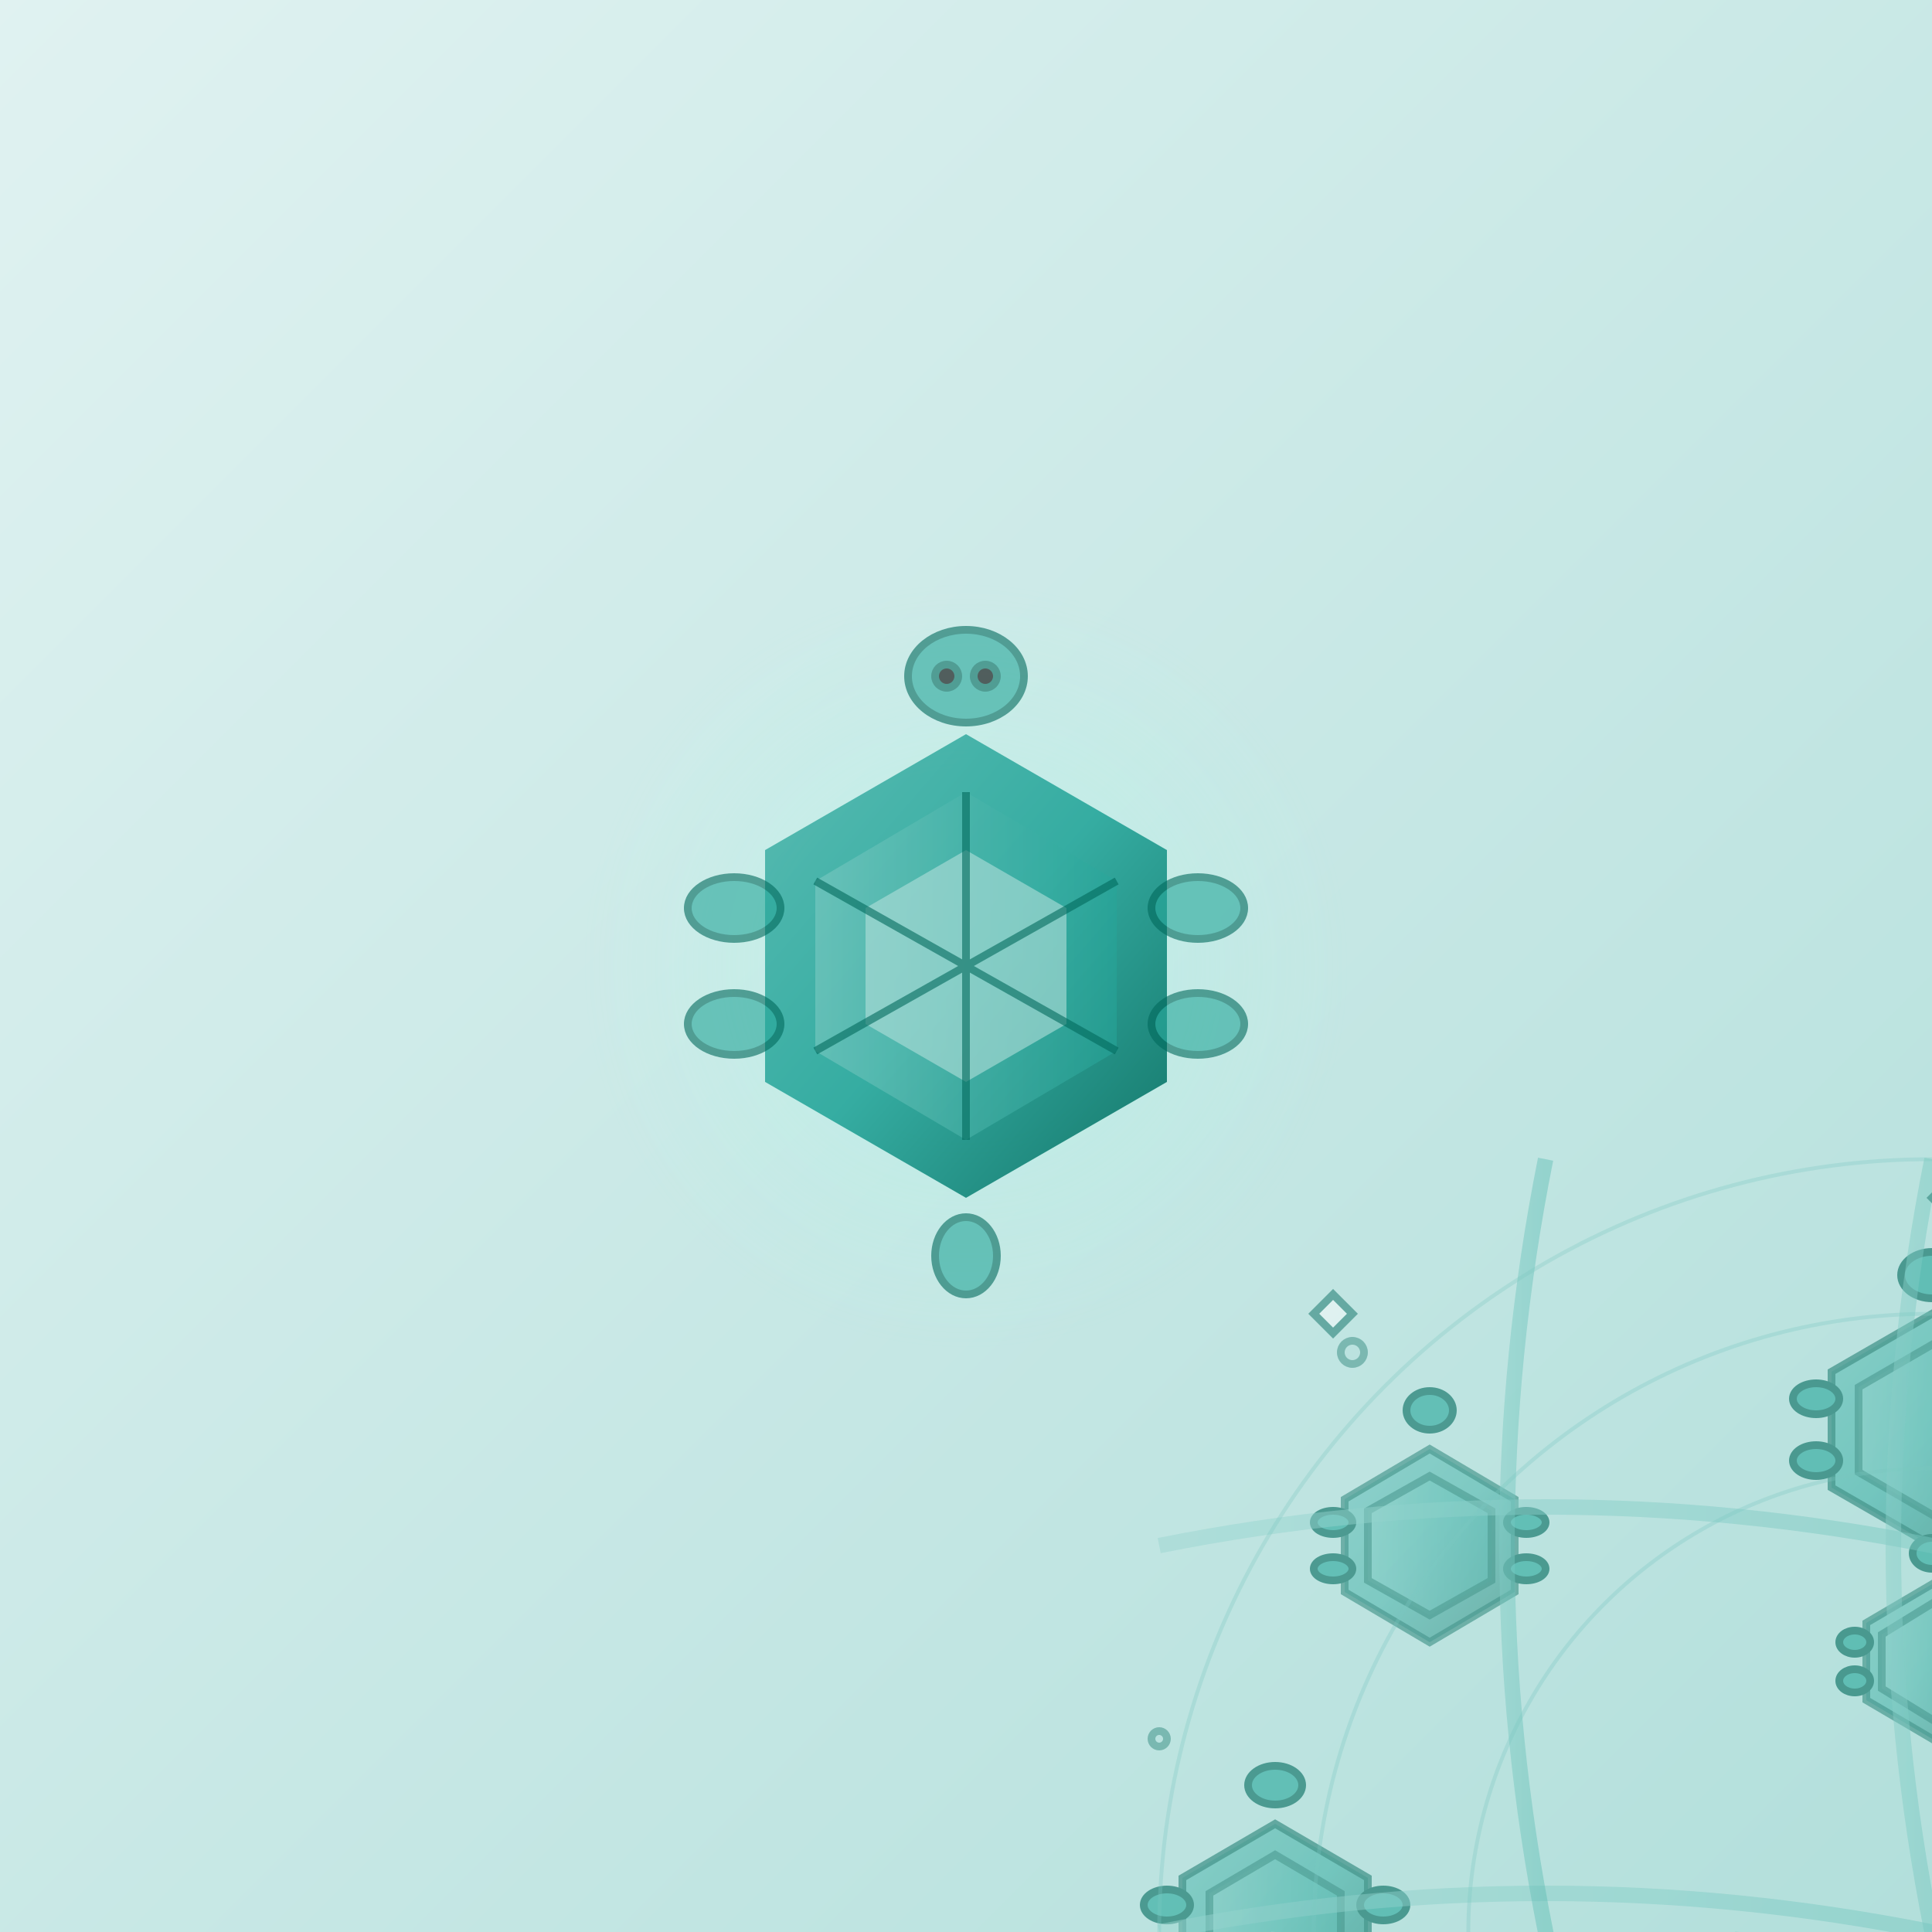 <svg xmlns="http://www.w3.org/2000/svg" width="500" height="500" viewBox="0 0 500 500">
  <rect x="0" y="0" width="500" height="500" fill="#333333" stroke="none"/>
  <defs>
    <linearGradient id="bgGrad96" x1="0%" y1="0%" x2="100%" y2="100%">
      <stop offset="0%" style="stop-color:#e0f2f1;stop-opacity:1" />
      <stop offset="100%" style="stop-color:#b2dfdb;stop-opacity:1" />
    </linearGradient>
    <linearGradient id="hexGrad96" x1="0%" y1="0%" x2="100%" y2="100%">
      <stop offset="0%" style="stop-color:#4db6ac;stop-opacity:1" />
      <stop offset="50%" style="stop-color:#26a69a;stop-opacity:1" />
      <stop offset="100%" style="stop-color:#00695c;stop-opacity:1" />
    </linearGradient>
    <radialGradient id="turtleGlow96" cx="50%" cy="50%" r="50%">
      <stop offset="0%" style="stop-color:#a7ffeb;stop-opacity:0.8" />
      <stop offset="100%" style="stop-color:#a7ffeb;stop-opacity:0" />
    </radialGradient>
    <linearGradient id="shellGrad96" x1="0%" y1="0%" x2="100%" y2="0%">
      <stop offset="0%" style="stop-color:#80cbc4;stop-opacity:0.8" />
      <stop offset="50%" style="stop-color:#4db6ac;stop-opacity:0.8" />
      <stop offset="100%" style="stop-color:#26a69a;stop-opacity:0.8" />
    </linearGradient>
  </defs>
  
  <!-- Background -->
  <rect width="500" height="500" fill="url(#bgGrad96)"/>
  
  <!-- Nine hexagonal turtle shells plus six stream currents representing 96 -->
  <!-- Central master turtle -->
  <g transform="translate(250,250)">
  <circle cx="0" cy="0" r="100" fill="url(#turtleGlow96)" opacity="0.4"/>
  
  <!-- Main turtle shell -->
  <polygon points="0,-60 52,-30 52,30 0,60 -52,30 -52,-30" fill="url(#hexGrad96)" opacity="0.9"/>
  <polygon points="0,-45 39,-22 39,22 0,45 -39,22 -39,-22" fill="url(#shellGrad96)" opacity="0.7"/>
  <polygon points="0,-30 26,-15 26,15 0,30 -26,15 -26,-15" fill="#b2dfdb" opacity="0.6"/>
  
  <!-- Shell patterns -->
  <g stroke="#00695c" stroke-width="2" fill="none" opacity="0.6">
  <line x1="0" y1="-45" x2="0" y2="45"/>
  <line x1="-39" y1="-22" x2="39" y2="22"/>
  <line x1="-39" y1="22" x2="39" y2="-22"/>
  
  <!-- Turtle head -->
  <ellipse cx="0" cy="-75" rx="15" ry="12" fill="#26a69a"/>
  <circle cx="-5" cy="-75" r="3" fill="#000000"/>
  <circle cx="5" cy="-75" r="3" fill="#000000"/>
  
  <!-- Turtle limbs -->
  <ellipse cx="-60" cy="-15" rx="12" ry="8" fill="#26a69a"/>
  <ellipse cx="60" cy="-15" rx="12" ry="8" fill="#26a69a"/>
  <ellipse cx="-60" cy="15" rx="12" ry="8" fill="#26a69a"/>
  <ellipse cx="60" cy="15" rx="12" ry="8" fill="#26a69a"/>
  
  <!-- Tail -->
  <ellipse cx="0" cy="75" rx="8" ry="10" fill="#26a69a"/>
  
    <!-- Nine surrounding turtles -->
    <!-- Turtle 1: North -->
    <g transform="translate(250,120)">
    <polygon points="0,-30 26,-15 26,15 0,30 -26,15 -26,-15" fill="url(#hexGrad96)" opacity="0.8"/>
    <polygon points="0,-22 19,-11 19,11 0,22 -19,11 -19,-11" fill="url(#shellGrad96)" opacity="0.6"/>
    <ellipse cx="0" cy="-40" rx="8" ry="6" fill="#26a69a"/>
    <ellipse cx="-30" cy="-8" rx="6" ry="4" fill="#26a69a"/>
    <ellipse cx="30" cy="-8" rx="6" ry="4" fill="#26a69a"/>
    <ellipse cx="-30" cy="8" rx="6" ry="4" fill="#26a69a"/>
    <ellipse cx="30" cy="8" rx="6" ry="4" fill="#26a69a"/>
    </g>
  
    <!-- Turtle 2: Northeast -->
    <g transform="translate(380,150)">
    <polygon points="0,-25 22,-12 22,12 0,25 -22,12 -22,-12" fill="url(#hexGrad96)" opacity="0.7"/>
    <polygon points="0,-18 16,-9 16,9 0,18 -16,9 -16,-9" fill="url(#shellGrad96)" opacity="0.6"/>
    <ellipse cx="0" cy="-35" rx="6" ry="5" fill="#26a69a"/>
    <ellipse cx="-25" cy="-6" rx="5" ry="3" fill="#26a69a"/>
    <ellipse cx="25" cy="-6" rx="5" ry="3" fill="#26a69a"/>
    <ellipse cx="-25" cy="6" rx="5" ry="3" fill="#26a69a"/>
    <ellipse cx="25" cy="6" rx="5" ry="3" fill="#26a69a"/>
    </g>
  
    <!-- Turtle 3: East -->
    <g transform="translate(420,250)">
    <polygon points="0,-28 24,-14 24,14 0,28 -24,14 -24,-14" fill="url(#hexGrad96)" opacity="0.8"/>
    <polygon points="0,-20 17,-10 17,10 0,20 -17,10 -17,-10" fill="url(#shellGrad96)" opacity="0.6"/>
    <ellipse cx="0" cy="-38" rx="7" ry="5" fill="#26a69a"/>
    <ellipse cx="-28" cy="-7" rx="6" ry="4" fill="#26a69a"/>
    <ellipse cx="28" cy="-7" rx="6" ry="4" fill="#26a69a"/>
    <ellipse cx="-28" cy="7" rx="6" ry="4" fill="#26a69a"/>
    <ellipse cx="28" cy="7" rx="6" ry="4" fill="#26a69a"/>
    </g>
  
    <!-- Turtle 4: Southeast -->
    <g transform="translate(380,350)">
    <polygon points="0,-25 22,-12 22,12 0,25 -22,12 -22,-12" fill="url(#hexGrad96)" opacity="0.7"/>
    <polygon points="0,-18 16,-9 16,9 0,18 -16,9 -16,-9" fill="url(#shellGrad96)" opacity="0.6"/>
    <ellipse cx="0" cy="-35" rx="6" ry="5" fill="#26a69a"/>
    <ellipse cx="-25" cy="-6" rx="5" ry="3" fill="#26a69a"/>
    <ellipse cx="25" cy="-6" rx="5" ry="3" fill="#26a69a"/>
    <ellipse cx="-25" cy="6" rx="5" ry="3" fill="#26a69a"/>
    <ellipse cx="25" cy="6" rx="5" ry="3" fill="#26a69a"/>
    </g>
  
    <!-- Turtle 5: South -->
    <g transform="translate(250,380)">
    <polygon points="0,-30 26,-15 26,15 0,30 -26,15 -26,-15" fill="url(#hexGrad96)" opacity="0.8"/>
    <polygon points="0,-22 19,-11 19,11 0,22 -19,11 -19,-11" fill="url(#shellGrad96)" opacity="0.6"/>
    <ellipse cx="0" cy="-40" rx="8" ry="6" fill="#26a69a"/>
    <ellipse cx="-30" cy="-8" rx="6" ry="4" fill="#26a69a"/>
    <ellipse cx="30" cy="-8" rx="6" ry="4" fill="#26a69a"/>
    <ellipse cx="-30" cy="8" rx="6" ry="4" fill="#26a69a"/>
    <ellipse cx="30" cy="8" rx="6" ry="4" fill="#26a69a"/>
    </g>
  
    <!-- Turtle 6: Southwest -->
    <g transform="translate(120,350)">
    <polygon points="0,-25 22,-12 22,12 0,25 -22,12 -22,-12" fill="url(#hexGrad96)" opacity="0.7"/>
    <polygon points="0,-18 16,-9 16,9 0,18 -16,9 -16,-9" fill="url(#shellGrad96)" opacity="0.6"/>
    <ellipse cx="0" cy="-35" rx="6" ry="5" fill="#26a69a"/>
    <ellipse cx="-25" cy="-6" rx="5" ry="3" fill="#26a69a"/>
    <ellipse cx="25" cy="-6" rx="5" ry="3" fill="#26a69a"/>
    <ellipse cx="-25" cy="6" rx="5" ry="3" fill="#26a69a"/>
    <ellipse cx="25" cy="6" rx="5" ry="3" fill="#26a69a"/>
    </g>
  
    <!-- Turtle 7: West -->
    <g transform="translate(80,250)">
    <polygon points="0,-28 24,-14 24,14 0,28 -24,14 -24,-14" fill="url(#hexGrad96)" opacity="0.8"/>
    <polygon points="0,-20 17,-10 17,10 0,20 -17,10 -17,-10" fill="url(#shellGrad96)" opacity="0.6"/>
    <ellipse cx="0" cy="-38" rx="7" ry="5" fill="#26a69a"/>
    <ellipse cx="-28" cy="-7" rx="6" ry="4" fill="#26a69a"/>
    <ellipse cx="28" cy="-7" rx="6" ry="4" fill="#26a69a"/>
    <ellipse cx="-28" cy="7" rx="6" ry="4" fill="#26a69a"/>
    <ellipse cx="28" cy="7" rx="6" ry="4" fill="#26a69a"/>
    </g>
  
    <!-- Turtle 8: Northwest -->
    <g transform="translate(120,150)">
    <polygon points="0,-25 22,-12 22,12 0,25 -22,12 -22,-12" fill="url(#hexGrad96)" opacity="0.7"/>
    <polygon points="0,-18 16,-9 16,9 0,18 -16,9 -16,-9" fill="url(#shellGrad96)" opacity="0.6"/>
    <ellipse cx="0" cy="-35" rx="6" ry="5" fill="#26a69a"/>
    <ellipse cx="-25" cy="-6" rx="5" ry="3" fill="#26a69a"/>
    <ellipse cx="25" cy="-6" rx="5" ry="3" fill="#26a69a"/>
    <ellipse cx="-25" cy="6" rx="5" ry="3" fill="#26a69a"/>
    <ellipse cx="25" cy="6" rx="5" ry="3" fill="#26a69a"/>
    </g>
  
    <!-- Turtle 9: Upper center -->
    <g transform="translate(250,180)">
    <polygon points="0,-20 17,-10 17,10 0,20 -17,10 -17,-10" fill="url(#hexGrad96)" opacity="0.7"/>
    <polygon points="0,-15 13,-7 13,7 0,15 -13,7 -13,-7" fill="url(#shellGrad96)" opacity="0.6"/>
    <ellipse cx="0" cy="-28" rx="5" ry="4" fill="#26a69a"/>
    <ellipse cx="-20" cy="-5" rx="4" ry="3" fill="#26a69a"/>
    <ellipse cx="20" cy="-5" rx="4" ry="3" fill="#26a69a"/>
    <ellipse cx="-20" cy="5" rx="4" ry="3" fill="#26a69a"/>
    <ellipse cx="20" cy="5" rx="4" ry="3" fill="#26a69a"/>
    </g>
  
    <!-- Six water stream currents -->
    <!-- Current 1: Upper horizontal -->
    <g stroke="url(#shellGrad96)" stroke-width="4" fill="none" opacity="0.6">
    <path d="M50 150 Q150 130 250 150 Q350 130 450 150"/>
    </g>
  
    <!-- Current 2: Middle horizontal -->
    <g stroke="url(#shellGrad96)" stroke-width="4" fill="none" opacity="0.6">
    <path d="M50 250 Q150 230 250 250 Q350 230 450 250"/>
    </g>
  
    <!-- Current 3: Lower horizontal -->
    <g stroke="url(#shellGrad96)" stroke-width="4" fill="none" opacity="0.6">
    <path d="M50 350 Q150 330 250 350 Q350 330 450 350"/>
    </g>
  
    <!-- Current 4: Left vertical -->
    <g stroke="url(#shellGrad96)" stroke-width="4" fill="none" opacity="0.6">
    <path d="M150 50 Q130 150 150 250 Q130 350 150 450"/>
    </g>
  
    <!-- Current 5: Right vertical -->
    <g stroke="url(#shellGrad96)" stroke-width="4" fill="none" opacity="0.6">
    <path d="M350 50 Q370 150 350 250 Q370 350 350 450"/>
    </g>
  
    <!-- Current 6: Center vertical -->
    <g stroke="url(#shellGrad96)" stroke-width="4" fill="none" opacity="0.6">
    <path d="M250 50 Q230 150 250 250 Q270 350 250 450"/>
    </g>
  
    <!-- Water ripples -->
    <g stroke="#4db6ac" stroke-width="1" fill="none" opacity="0.3">
    <circle cx="250" cy="250" r="120"/>
    <circle cx="250" cy="250" r="160"/>
    <circle cx="250" cy="250" r="200"/>
    </g>
  
    <!-- Aquatic bubbles -->
    <g fill="#b2dfdb" opacity="0.6">
    <circle cx="100" cy="100" r="3"/>
    <circle cx="400" cy="120" r="2"/>
    <circle cx="120" cy="400" r="3"/>
    <circle cx="380" cy="380" r="2"/>
    <circle cx="50" cy="200" r="2"/>
    <circle cx="450" cy="300" r="3"/>
    <circle cx="300" cy="50" r="2"/>
    <circle cx="200" cy="450" r="3"/>
    </g>
  
    <!-- Underwater plants -->
    <g stroke="#80cbc4" stroke-width="2" fill="none" opacity="0.4">
    <path d="M80 450 Q90 400 80 350 Q70 300 80 250"/>
    <path d="M420 450 Q410 400 420 350 Q430 300 420 250"/>
    <path d="M200 450 Q210 400 200 350 Q190 300 200 250"/>
    <path d="M300 450 Q290 400 300 350 Q310 300 300 250"/>
    </g>
  
    <!-- Water sparkles -->
    <g fill="#ffffff" opacity="0.8">
    <path d="M90 90 L95 85 L100 90 L95 95 Z"/>
    <path d="M410 90 L415 85 L420 90 L415 95 Z"/>
    <path d="M90 410 L95 405 L100 410 L95 415 Z"/>
    <path d="M410 410 L415 405 L420 410 L415 415 Z"/>
    <path d="M250 60 L253 57 L256 60 L253 63 Z"/>
    <path d="M250 440 L253 437 L256 440 L253 443 Z"/>
    </g>
  
    <!-- Number "96" integrated -->
    
    <!-- Kanji character 九十六 -->
    
    </g>
  </g>
</svg> 
